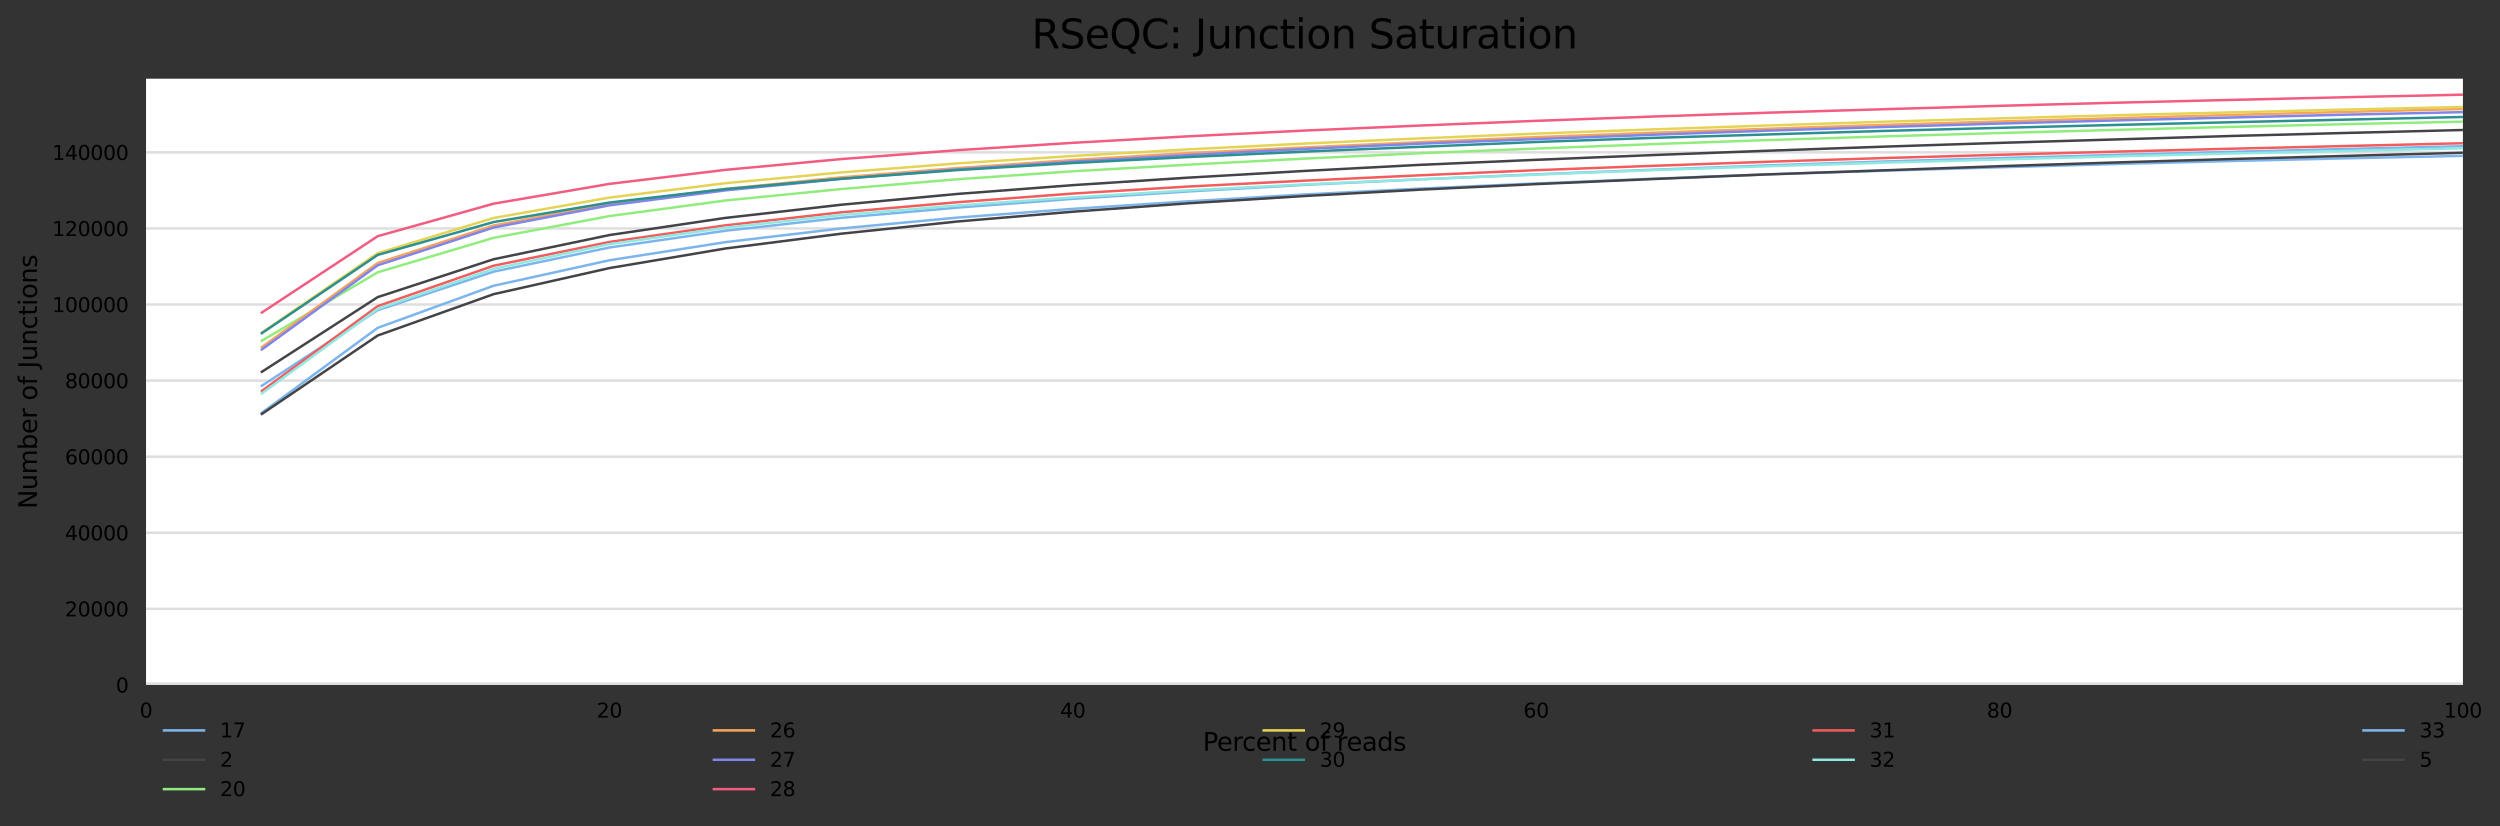 <?xml version="1.0" encoding="utf-8" standalone="no"?>
<!DOCTYPE svg PUBLIC "-//W3C//DTD SVG 1.1//EN"
  "http://www.w3.org/Graphics/SVG/1.1/DTD/svg11.dtd">
<svg xmlns:xlink="http://www.w3.org/1999/xlink" width="1000.098pt" height="330.542pt" viewBox="0 0 1000.098 330.542" xmlns="http://www.w3.org/2000/svg" version="1.1">
 <rect x="0" y="0" width="1000.098" height="330.542" fill="#333333" stroke="none"/>
 <defs>
  <style type="text/css">*{stroke-linejoin: round; stroke-linecap: butt}</style>
 </defs>
 <g id="figure_1">
  <g id="axes_1">
   <g id="patch_1">
    <path d="M 58.418 273.99 
L 985.263 273.99 
L 985.263 31.483 
L 58.418 31.483 
z
" style="fill: #ffffff"/>
   </g>
   <g id="matplotlib.axis_1">
    <g id="xtick_1">
     <g id="text_1">
      <!-- 0 -->
      <g transform="translate(55.873 287.069) scale(0.08 -0.08)">
       <defs>
        <path id="DejaVuSans-30" d="M 2034 4250 
Q 1547 4250 1301 3770 
Q 1056 3291 1056 2328 
Q 1056 1369 1301 889 
Q 1547 409 2034 409 
Q 2525 409 2770 889 
Q 3016 1369 3016 2328 
Q 3016 3291 2770 3770 
Q 2525 4250 2034 4250 
z
M 2034 4750 
Q 2819 4750 3233 4129 
Q 3647 3509 3647 2328 
Q 3647 1150 3233 529 
Q 2819 -91 2034 -91 
Q 1250 -91 836 529 
Q 422 1150 422 2328 
Q 422 3509 836 4129 
Q 1250 4750 2034 4750 
z
" transform="scale(0.016)"/>
       </defs>
       <use xlink:href="#DejaVuSans-30"/>
      </g>
     </g>
    </g>
    <g id="xtick_2">
     <g id="text_2">
      <!-- 20 -->
      <g transform="translate(238.697 287.069) scale(0.08 -0.08)">
       <defs>
        <path id="DejaVuSans-32" d="M 1228 531 
L 3431 531 
L 3431 0 
L 469 0 
L 469 531 
Q 828 903 1448 1529 
Q 2069 2156 2228 2338 
Q 2531 2678 2651 2914 
Q 2772 3150 2772 3378 
Q 2772 3750 2511 3984 
Q 2250 4219 1831 4219 
Q 1534 4219 1204 4116 
Q 875 4013 500 3803 
L 500 4441 
Q 881 4594 1212 4672 
Q 1544 4750 1819 4750 
Q 2544 4750 2975 4387 
Q 3406 4025 3406 3419 
Q 3406 3131 3298 2873 
Q 3191 2616 2906 2266 
Q 2828 2175 2409 1742 
Q 1991 1309 1228 531 
z
" transform="scale(0.016)"/>
       </defs>
       <use xlink:href="#DejaVuSans-32"/>
       <use xlink:href="#DejaVuSans-30" x="63.623"/>
      </g>
     </g>
    </g>
    <g id="xtick_3">
     <g id="text_3">
      <!-- 40 -->
      <g transform="translate(424.066 287.069) scale(0.08 -0.08)">
       <defs>
        <path id="DejaVuSans-34" d="M 2419 4116 
L 825 1625 
L 2419 1625 
L 2419 4116 
z
M 2253 4666 
L 3047 4666 
L 3047 1625 
L 3713 1625 
L 3713 1100 
L 3047 1100 
L 3047 0 
L 2419 0 
L 2419 1100 
L 313 1100 
L 313 1709 
L 2253 4666 
z
" transform="scale(0.016)"/>
       </defs>
       <use xlink:href="#DejaVuSans-34"/>
       <use xlink:href="#DejaVuSans-30" x="63.623"/>
      </g>
     </g>
    </g>
    <g id="xtick_4">
     <g id="text_4">
      <!-- 60 -->
      <g transform="translate(609.435 287.069) scale(0.08 -0.08)">
       <defs>
        <path id="DejaVuSans-36" d="M 2113 2584 
Q 1688 2584 1439 2293 
Q 1191 2003 1191 1497 
Q 1191 994 1439 701 
Q 1688 409 2113 409 
Q 2538 409 2786 701 
Q 3034 994 3034 1497 
Q 3034 2003 2786 2293 
Q 2538 2584 2113 2584 
z
M 3366 4563 
L 3366 3988 
Q 3128 4100 2886 4159 
Q 2644 4219 2406 4219 
Q 1781 4219 1451 3797 
Q 1122 3375 1075 2522 
Q 1259 2794 1537 2939 
Q 1816 3084 2150 3084 
Q 2853 3084 3261 2657 
Q 3669 2231 3669 1497 
Q 3669 778 3244 343 
Q 2819 -91 2113 -91 
Q 1303 -91 875 529 
Q 447 1150 447 2328 
Q 447 3434 972 4092 
Q 1497 4750 2381 4750 
Q 2619 4750 2861 4703 
Q 3103 4656 3366 4563 
z
" transform="scale(0.016)"/>
       </defs>
       <use xlink:href="#DejaVuSans-36"/>
       <use xlink:href="#DejaVuSans-30" x="63.623"/>
      </g>
     </g>
    </g>
    <g id="xtick_5">
     <g id="text_5">
      <!-- 80 -->
      <g transform="translate(794.804 287.069) scale(0.08 -0.08)">
       <defs>
        <path id="DejaVuSans-38" d="M 2034 2216 
Q 1584 2216 1326 1975 
Q 1069 1734 1069 1313 
Q 1069 891 1326 650 
Q 1584 409 2034 409 
Q 2484 409 2743 651 
Q 3003 894 3003 1313 
Q 3003 1734 2745 1975 
Q 2488 2216 2034 2216 
z
M 1403 2484 
Q 997 2584 770 2862 
Q 544 3141 544 3541 
Q 544 4100 942 4425 
Q 1341 4750 2034 4750 
Q 2731 4750 3128 4425 
Q 3525 4100 3525 3541 
Q 3525 3141 3298 2862 
Q 3072 2584 2669 2484 
Q 3125 2378 3379 2068 
Q 3634 1759 3634 1313 
Q 3634 634 3220 271 
Q 2806 -91 2034 -91 
Q 1263 -91 848 271 
Q 434 634 434 1313 
Q 434 1759 690 2068 
Q 947 2378 1403 2484 
z
M 1172 3481 
Q 1172 3119 1398 2916 
Q 1625 2713 2034 2713 
Q 2441 2713 2670 2916 
Q 2900 3119 2900 3481 
Q 2900 3844 2670 4047 
Q 2441 4250 2034 4250 
Q 1625 4250 1398 4047 
Q 1172 3844 1172 3481 
z
" transform="scale(0.016)"/>
       </defs>
       <use xlink:href="#DejaVuSans-38"/>
       <use xlink:href="#DejaVuSans-30" x="63.623"/>
      </g>
     </g>
    </g>
    <g id="xtick_6">
     <g id="text_6">
      <!-- 100 -->
      <g transform="translate(977.628 287.069) scale(0.08 -0.08)">
       <defs>
        <path id="DejaVuSans-31" d="M 794 531 
L 1825 531 
L 1825 4091 
L 703 3866 
L 703 4441 
L 1819 4666 
L 2450 4666 
L 2450 531 
L 3481 531 
L 3481 0 
L 794 0 
L 794 531 
z
" transform="scale(0.016)"/>
       </defs>
       <use xlink:href="#DejaVuSans-31"/>
       <use xlink:href="#DejaVuSans-30" x="63.623"/>
       <use xlink:href="#DejaVuSans-30" x="127.246"/>
      </g>
     </g>
    </g>
    <g id="text_7">
     <!-- Percent of reads -->
     <g transform="translate(481.173 300.331) scale(0.1 -0.1)">
      <defs>
       <path id="DejaVuSans-50" d="M 1259 4147 
L 1259 2394 
L 2053 2394 
Q 2494 2394 2734 2622 
Q 2975 2850 2975 3272 
Q 2975 3691 2734 3919 
Q 2494 4147 2053 4147 
L 1259 4147 
z
M 628 4666 
L 2053 4666 
Q 2838 4666 3239 4311 
Q 3641 3956 3641 3272 
Q 3641 2581 3239 2228 
Q 2838 1875 2053 1875 
L 1259 1875 
L 1259 0 
L 628 0 
L 628 4666 
z
" transform="scale(0.016)"/>
       <path id="DejaVuSans-65" d="M 3597 1894 
L 3597 1613 
L 953 1613 
Q 991 1019 1311 708 
Q 1631 397 2203 397 
Q 2534 397 2845 478 
Q 3156 559 3463 722 
L 3463 178 
Q 3153 47 2828 -22 
Q 2503 -91 2169 -91 
Q 1331 -91 842 396 
Q 353 884 353 1716 
Q 353 2575 817 3079 
Q 1281 3584 2069 3584 
Q 2775 3584 3186 3129 
Q 3597 2675 3597 1894 
z
M 3022 2063 
Q 3016 2534 2758 2815 
Q 2500 3097 2075 3097 
Q 1594 3097 1305 2825 
Q 1016 2553 972 2059 
L 3022 2063 
z
" transform="scale(0.016)"/>
       <path id="DejaVuSans-72" d="M 2631 2963 
Q 2534 3019 2420 3045 
Q 2306 3072 2169 3072 
Q 1681 3072 1420 2755 
Q 1159 2438 1159 1844 
L 1159 0 
L 581 0 
L 581 3500 
L 1159 3500 
L 1159 2956 
Q 1341 3275 1631 3429 
Q 1922 3584 2338 3584 
Q 2397 3584 2469 3576 
Q 2541 3569 2628 3553 
L 2631 2963 
z
" transform="scale(0.016)"/>
       <path id="DejaVuSans-63" d="M 3122 3366 
L 3122 2828 
Q 2878 2963 2633 3030 
Q 2388 3097 2138 3097 
Q 1578 3097 1268 2742 
Q 959 2388 959 1747 
Q 959 1106 1268 751 
Q 1578 397 2138 397 
Q 2388 397 2633 464 
Q 2878 531 3122 666 
L 3122 134 
Q 2881 22 2623 -34 
Q 2366 -91 2075 -91 
Q 1284 -91 818 406 
Q 353 903 353 1747 
Q 353 2603 823 3093 
Q 1294 3584 2113 3584 
Q 2378 3584 2631 3529 
Q 2884 3475 3122 3366 
z
" transform="scale(0.016)"/>
       <path id="DejaVuSans-6e" d="M 3513 2113 
L 3513 0 
L 2938 0 
L 2938 2094 
Q 2938 2591 2744 2837 
Q 2550 3084 2163 3084 
Q 1697 3084 1428 2787 
Q 1159 2491 1159 1978 
L 1159 0 
L 581 0 
L 581 3500 
L 1159 3500 
L 1159 2956 
Q 1366 3272 1645 3428 
Q 1925 3584 2291 3584 
Q 2894 3584 3203 3211 
Q 3513 2838 3513 2113 
z
" transform="scale(0.016)"/>
       <path id="DejaVuSans-74" d="M 1172 4494 
L 1172 3500 
L 2356 3500 
L 2356 3053 
L 1172 3053 
L 1172 1153 
Q 1172 725 1289 603 
Q 1406 481 1766 481 
L 2356 481 
L 2356 0 
L 1766 0 
Q 1100 0 847 248 
Q 594 497 594 1153 
L 594 3053 
L 172 3053 
L 172 3500 
L 594 3500 
L 594 4494 
L 1172 4494 
z
" transform="scale(0.016)"/>
       <path id="DejaVuSans-20" transform="scale(0.016)"/>
       <path id="DejaVuSans-6f" d="M 1959 3097 
Q 1497 3097 1228 2736 
Q 959 2375 959 1747 
Q 959 1119 1226 758 
Q 1494 397 1959 397 
Q 2419 397 2687 759 
Q 2956 1122 2956 1747 
Q 2956 2369 2687 2733 
Q 2419 3097 1959 3097 
z
M 1959 3584 
Q 2709 3584 3137 3096 
Q 3566 2609 3566 1747 
Q 3566 888 3137 398 
Q 2709 -91 1959 -91 
Q 1206 -91 779 398 
Q 353 888 353 1747 
Q 353 2609 779 3096 
Q 1206 3584 1959 3584 
z
" transform="scale(0.016)"/>
       <path id="DejaVuSans-66" d="M 2375 4863 
L 2375 4384 
L 1825 4384 
Q 1516 4384 1395 4259 
Q 1275 4134 1275 3809 
L 1275 3500 
L 2222 3500 
L 2222 3053 
L 1275 3053 
L 1275 0 
L 697 0 
L 697 3053 
L 147 3053 
L 147 3500 
L 697 3500 
L 697 3744 
Q 697 4328 969 4595 
Q 1241 4863 1831 4863 
L 2375 4863 
z
" transform="scale(0.016)"/>
       <path id="DejaVuSans-61" d="M 2194 1759 
Q 1497 1759 1228 1600 
Q 959 1441 959 1056 
Q 959 750 1161 570 
Q 1363 391 1709 391 
Q 2188 391 2477 730 
Q 2766 1069 2766 1631 
L 2766 1759 
L 2194 1759 
z
M 3341 1997 
L 3341 0 
L 2766 0 
L 2766 531 
Q 2569 213 2275 61 
Q 1981 -91 1556 -91 
Q 1019 -91 701 211 
Q 384 513 384 1019 
Q 384 1609 779 1909 
Q 1175 2209 1959 2209 
L 2766 2209 
L 2766 2266 
Q 2766 2663 2505 2880 
Q 2244 3097 1772 3097 
Q 1472 3097 1187 3025 
Q 903 2953 641 2809 
L 641 3341 
Q 956 3463 1253 3523 
Q 1550 3584 1831 3584 
Q 2591 3584 2966 3190 
Q 3341 2797 3341 1997 
z
" transform="scale(0.016)"/>
       <path id="DejaVuSans-64" d="M 2906 2969 
L 2906 4863 
L 3481 4863 
L 3481 0 
L 2906 0 
L 2906 525 
Q 2725 213 2448 61 
Q 2172 -91 1784 -91 
Q 1150 -91 751 415 
Q 353 922 353 1747 
Q 353 2572 751 3078 
Q 1150 3584 1784 3584 
Q 2172 3584 2448 3432 
Q 2725 3281 2906 2969 
z
M 947 1747 
Q 947 1113 1208 752 
Q 1469 391 1925 391 
Q 2381 391 2643 752 
Q 2906 1113 2906 1747 
Q 2906 2381 2643 2742 
Q 2381 3103 1925 3103 
Q 1469 3103 1208 2742 
Q 947 2381 947 1747 
z
" transform="scale(0.016)"/>
       <path id="DejaVuSans-73" d="M 2834 3397 
L 2834 2853 
Q 2591 2978 2328 3040 
Q 2066 3103 1784 3103 
Q 1356 3103 1142 2972 
Q 928 2841 928 2578 
Q 928 2378 1081 2264 
Q 1234 2150 1697 2047 
L 1894 2003 
Q 2506 1872 2764 1633 
Q 3022 1394 3022 966 
Q 3022 478 2636 193 
Q 2250 -91 1575 -91 
Q 1294 -91 989 -36 
Q 684 19 347 128 
L 347 722 
Q 666 556 975 473 
Q 1284 391 1588 391 
Q 1994 391 2212 530 
Q 2431 669 2431 922 
Q 2431 1156 2273 1281 
Q 2116 1406 1581 1522 
L 1381 1569 
Q 847 1681 609 1914 
Q 372 2147 372 2553 
Q 372 3047 722 3315 
Q 1072 3584 1716 3584 
Q 2034 3584 2315 3537 
Q 2597 3491 2834 3397 
z
" transform="scale(0.016)"/>
      </defs>
      <use xlink:href="#DejaVuSans-50"/>
      <use xlink:href="#DejaVuSans-65" x="56.678"/>
      <use xlink:href="#DejaVuSans-72" x="118.201"/>
      <use xlink:href="#DejaVuSans-63" x="157.064"/>
      <use xlink:href="#DejaVuSans-65" x="212.045"/>
      <use xlink:href="#DejaVuSans-6e" x="273.568"/>
      <use xlink:href="#DejaVuSans-74" x="336.947"/>
      <use xlink:href="#DejaVuSans-20" x="376.156"/>
      <use xlink:href="#DejaVuSans-6f" x="407.943"/>
      <use xlink:href="#DejaVuSans-66" x="469.125"/>
      <use xlink:href="#DejaVuSans-20" x="504.33"/>
      <use xlink:href="#DejaVuSans-72" x="536.117"/>
      <use xlink:href="#DejaVuSans-65" x="574.98"/>
      <use xlink:href="#DejaVuSans-61" x="636.504"/>
      <use xlink:href="#DejaVuSans-64" x="697.783"/>
      <use xlink:href="#DejaVuSans-73" x="761.26"/>
     </g>
    </g>
   </g>
   <g id="matplotlib.axis_2">
    <g id="ytick_1">
     <g id="line2d_1">
      <path d="M 58.418 273.99 
L 985.263 273.99 
" clip-path="url(#p6a2763b765)" style="fill: none; stroke: #dedede; stroke-linecap: square"/>
     </g>
     <g id="text_8">
      <!-- 0 -->
      <g transform="translate(46.328 277.029) scale(0.08 -0.08)">
       <use xlink:href="#DejaVuSans-30"/>
      </g>
     </g>
    </g>
    <g id="ytick_2">
     <g id="line2d_2">
      <path d="M 58.418 243.555 
L 985.263 243.555 
" clip-path="url(#p6a2763b765)" style="fill: none; stroke: #dedede; stroke-linecap: square"/>
     </g>
     <g id="text_9">
      <!-- 20000 -->
      <g transform="translate(25.968 246.594) scale(0.08 -0.08)">
       <use xlink:href="#DejaVuSans-32"/>
       <use xlink:href="#DejaVuSans-30" x="63.623"/>
       <use xlink:href="#DejaVuSans-30" x="127.246"/>
       <use xlink:href="#DejaVuSans-30" x="190.869"/>
       <use xlink:href="#DejaVuSans-30" x="254.492"/>
      </g>
     </g>
    </g>
    <g id="ytick_3">
     <g id="line2d_3">
      <path d="M 58.418 213.12 
L 985.263 213.12 
" clip-path="url(#p6a2763b765)" style="fill: none; stroke: #dedede; stroke-linecap: square"/>
     </g>
     <g id="text_10">
      <!-- 40000 -->
      <g transform="translate(25.968 216.159) scale(0.08 -0.08)">
       <use xlink:href="#DejaVuSans-34"/>
       <use xlink:href="#DejaVuSans-30" x="63.623"/>
       <use xlink:href="#DejaVuSans-30" x="127.246"/>
       <use xlink:href="#DejaVuSans-30" x="190.869"/>
       <use xlink:href="#DejaVuSans-30" x="254.492"/>
      </g>
     </g>
    </g>
    <g id="ytick_4">
     <g id="line2d_4">
      <path d="M 58.418 182.684 
L 985.263 182.684 
" clip-path="url(#p6a2763b765)" style="fill: none; stroke: #dedede; stroke-linecap: square"/>
     </g>
     <g id="text_11">
      <!-- 60000 -->
      <g transform="translate(25.968 185.724) scale(0.08 -0.08)">
       <use xlink:href="#DejaVuSans-36"/>
       <use xlink:href="#DejaVuSans-30" x="63.623"/>
       <use xlink:href="#DejaVuSans-30" x="127.246"/>
       <use xlink:href="#DejaVuSans-30" x="190.869"/>
       <use xlink:href="#DejaVuSans-30" x="254.492"/>
      </g>
     </g>
    </g>
    <g id="ytick_5">
     <g id="line2d_5">
      <path d="M 58.418 152.249 
L 985.263 152.249 
" clip-path="url(#p6a2763b765)" style="fill: none; stroke: #dedede; stroke-linecap: square"/>
     </g>
     <g id="text_12">
      <!-- 80000 -->
      <g transform="translate(25.968 155.289) scale(0.08 -0.08)">
       <use xlink:href="#DejaVuSans-38"/>
       <use xlink:href="#DejaVuSans-30" x="63.623"/>
       <use xlink:href="#DejaVuSans-30" x="127.246"/>
       <use xlink:href="#DejaVuSans-30" x="190.869"/>
       <use xlink:href="#DejaVuSans-30" x="254.492"/>
      </g>
     </g>
    </g>
    <g id="ytick_6">
     <g id="line2d_6">
      <path d="M 58.418 121.814 
L 985.263 121.814 
" clip-path="url(#p6a2763b765)" style="fill: none; stroke: #dedede; stroke-linecap: square"/>
     </g>
     <g id="text_13">
      <!-- 100000 -->
      <g transform="translate(20.878 124.853) scale(0.08 -0.08)">
       <use xlink:href="#DejaVuSans-31"/>
       <use xlink:href="#DejaVuSans-30" x="63.623"/>
       <use xlink:href="#DejaVuSans-30" x="127.246"/>
       <use xlink:href="#DejaVuSans-30" x="190.869"/>
       <use xlink:href="#DejaVuSans-30" x="254.492"/>
       <use xlink:href="#DejaVuSans-30" x="318.115"/>
      </g>
     </g>
    </g>
    <g id="ytick_7">
     <g id="line2d_7">
      <path d="M 58.418 91.379 
L 985.263 91.379 
" clip-path="url(#p6a2763b765)" style="fill: none; stroke: #dedede; stroke-linecap: square"/>
     </g>
     <g id="text_14">
      <!-- 120000 -->
      <g transform="translate(20.878 94.418) scale(0.08 -0.08)">
       <use xlink:href="#DejaVuSans-31"/>
       <use xlink:href="#DejaVuSans-32" x="63.623"/>
       <use xlink:href="#DejaVuSans-30" x="127.246"/>
       <use xlink:href="#DejaVuSans-30" x="190.869"/>
       <use xlink:href="#DejaVuSans-30" x="254.492"/>
       <use xlink:href="#DejaVuSans-30" x="318.115"/>
      </g>
     </g>
    </g>
    <g id="ytick_8">
     <g id="line2d_8">
      <path d="M 58.418 60.944 
L 985.263 60.944 
" clip-path="url(#p6a2763b765)" style="fill: none; stroke: #dedede; stroke-linecap: square"/>
     </g>
     <g id="text_15">
      <!-- 140000 -->
      <g transform="translate(20.878 63.983) scale(0.08 -0.08)">
       <use xlink:href="#DejaVuSans-31"/>
       <use xlink:href="#DejaVuSans-34" x="63.623"/>
       <use xlink:href="#DejaVuSans-30" x="127.246"/>
       <use xlink:href="#DejaVuSans-30" x="190.869"/>
       <use xlink:href="#DejaVuSans-30" x="254.492"/>
       <use xlink:href="#DejaVuSans-30" x="318.115"/>
      </g>
     </g>
    </g>
    <g id="text_16">
     <!-- Number of Junctions -->
     <g transform="translate(14.798 203.564) rotate(-90) scale(0.1 -0.1)">
      <defs>
       <path id="DejaVuSans-4e" d="M 628 4666 
L 1478 4666 
L 3547 763 
L 3547 4666 
L 4159 4666 
L 4159 0 
L 3309 0 
L 1241 3903 
L 1241 0 
L 628 0 
L 628 4666 
z
" transform="scale(0.016)"/>
       <path id="DejaVuSans-75" d="M 544 1381 
L 544 3500 
L 1119 3500 
L 1119 1403 
Q 1119 906 1312 657 
Q 1506 409 1894 409 
Q 2359 409 2629 706 
Q 2900 1003 2900 1516 
L 2900 3500 
L 3475 3500 
L 3475 0 
L 2900 0 
L 2900 538 
Q 2691 219 2414 64 
Q 2138 -91 1772 -91 
Q 1169 -91 856 284 
Q 544 659 544 1381 
z
M 1991 3584 
L 1991 3584 
z
" transform="scale(0.016)"/>
       <path id="DejaVuSans-6d" d="M 3328 2828 
Q 3544 3216 3844 3400 
Q 4144 3584 4550 3584 
Q 5097 3584 5394 3201 
Q 5691 2819 5691 2113 
L 5691 0 
L 5113 0 
L 5113 2094 
Q 5113 2597 4934 2840 
Q 4756 3084 4391 3084 
Q 3944 3084 3684 2787 
Q 3425 2491 3425 1978 
L 3425 0 
L 2847 0 
L 2847 2094 
Q 2847 2600 2669 2842 
Q 2491 3084 2119 3084 
Q 1678 3084 1418 2786 
Q 1159 2488 1159 1978 
L 1159 0 
L 581 0 
L 581 3500 
L 1159 3500 
L 1159 2956 
Q 1356 3278 1631 3431 
Q 1906 3584 2284 3584 
Q 2666 3584 2933 3390 
Q 3200 3197 3328 2828 
z
" transform="scale(0.016)"/>
       <path id="DejaVuSans-62" d="M 3116 1747 
Q 3116 2381 2855 2742 
Q 2594 3103 2138 3103 
Q 1681 3103 1420 2742 
Q 1159 2381 1159 1747 
Q 1159 1113 1420 752 
Q 1681 391 2138 391 
Q 2594 391 2855 752 
Q 3116 1113 3116 1747 
z
M 1159 2969 
Q 1341 3281 1617 3432 
Q 1894 3584 2278 3584 
Q 2916 3584 3314 3078 
Q 3713 2572 3713 1747 
Q 3713 922 3314 415 
Q 2916 -91 2278 -91 
Q 1894 -91 1617 61 
Q 1341 213 1159 525 
L 1159 0 
L 581 0 
L 581 4863 
L 1159 4863 
L 1159 2969 
z
" transform="scale(0.016)"/>
       <path id="DejaVuSans-4a" d="M 628 4666 
L 1259 4666 
L 1259 325 
Q 1259 -519 939 -900 
Q 619 -1281 -91 -1281 
L -331 -1281 
L -331 -750 
L -134 -750 
Q 284 -750 456 -515 
Q 628 -281 628 325 
L 628 4666 
z
" transform="scale(0.016)"/>
       <path id="DejaVuSans-69" d="M 603 3500 
L 1178 3500 
L 1178 0 
L 603 0 
L 603 3500 
z
M 603 4863 
L 1178 4863 
L 1178 4134 
L 603 4134 
L 603 4863 
z
" transform="scale(0.016)"/>
      </defs>
      <use xlink:href="#DejaVuSans-4e"/>
      <use xlink:href="#DejaVuSans-75" x="74.805"/>
      <use xlink:href="#DejaVuSans-6d" x="138.184"/>
      <use xlink:href="#DejaVuSans-62" x="235.596"/>
      <use xlink:href="#DejaVuSans-65" x="299.072"/>
      <use xlink:href="#DejaVuSans-72" x="360.596"/>
      <use xlink:href="#DejaVuSans-20" x="401.709"/>
      <use xlink:href="#DejaVuSans-6f" x="433.496"/>
      <use xlink:href="#DejaVuSans-66" x="494.678"/>
      <use xlink:href="#DejaVuSans-20" x="529.883"/>
      <use xlink:href="#DejaVuSans-4a" x="561.67"/>
      <use xlink:href="#DejaVuSans-75" x="591.162"/>
      <use xlink:href="#DejaVuSans-6e" x="654.541"/>
      <use xlink:href="#DejaVuSans-63" x="717.92"/>
      <use xlink:href="#DejaVuSans-74" x="772.9"/>
      <use xlink:href="#DejaVuSans-69" x="812.109"/>
      <use xlink:href="#DejaVuSans-6f" x="839.893"/>
      <use xlink:href="#DejaVuSans-6e" x="901.074"/>
      <use xlink:href="#DejaVuSans-73" x="964.453"/>
     </g>
    </g>
   </g>
   <g id="line2d_9">
    <path d="M 104.76 154.314 
L 151.103 124.086 
L 197.445 108.672 
L 243.787 99.012 
L 290.129 92.312 
L 336.472 87.132 
L 382.814 83.064 
L 429.156 79.553 
L 475.498 76.581 
L 521.841 73.965 
L 568.183 71.742 
L 614.525 69.72 
L 660.867 67.915 
L 707.21 66.154 
L 753.552 64.605 
L 799.894 63.249 
L 846.236 61.981 
L 892.579 60.744 
L 938.921 59.583 
L 985.263 58.475 
" clip-path="url(#p6a2763b765)" style="fill: none; stroke: #7cb5ec; stroke-linecap: square"/>
   </g>
   <g id="line2d_10">
    <path d="M 104.76 148.732 
L 151.103 118.856 
L 197.445 103.707 
L 243.787 94.027 
L 290.129 87.177 
L 336.472 81.903 
L 382.814 77.598 
L 429.156 74.064 
L 475.498 71.051 
L 521.841 68.382 
L 568.183 65.936 
L 614.525 63.928 
L 660.867 62.042 
L 707.21 60.297 
L 753.552 58.669 
L 799.894 57.159 
L 846.236 55.788 
L 892.579 54.398 
L 938.921 53.173 
L 985.263 52.002 
" clip-path="url(#p6a2763b765)" style="fill: none; stroke: #434348; stroke-linecap: square"/>
   </g>
   <g id="line2d_11">
    <path d="M 104.76 136.289 
L 151.103 108.928 
L 197.445 95.141 
L 243.787 86.436 
L 290.129 80.211 
L 336.472 75.618 
L 382.814 71.716 
L 429.156 68.513 
L 475.498 65.868 
L 521.841 63.45 
L 568.183 61.289 
L 614.525 59.429 
L 660.867 57.669 
L 707.21 56.028 
L 753.552 54.569 
L 799.894 53.213 
L 846.236 51.956 
L 892.579 50.76 
L 938.921 49.654 
L 985.263 48.658 
" clip-path="url(#p6a2763b765)" style="fill: none; stroke: #90ed7d; stroke-linecap: square"/>
   </g>
   <g id="line2d_12">
    <path d="M 104.76 138.862 
L 151.103 105.198 
L 197.445 90.218 
L 243.787 81.498 
L 290.129 75.598 
L 336.472 70.938 
L 382.814 67.236 
L 429.156 63.996 
L 475.498 61.228 
L 521.841 58.965 
L 568.183 56.855 
L 614.525 54.852 
L 660.867 53.119 
L 707.21 51.516 
L 753.552 49.959 
L 799.894 48.593 
L 846.236 47.275 
L 892.579 45.994 
L 938.921 44.746 
L 985.263 43.608 
" clip-path="url(#p6a2763b765)" style="fill: none; stroke: #f7a35c; stroke-linecap: square"/>
   </g>
   <g id="line2d_13">
    <path d="M 104.76 139.803 
L 151.103 106.129 
L 197.445 91.012 
L 243.787 82.139 
L 290.129 76.166 
L 336.472 71.556 
L 382.814 67.784 
L 429.156 64.666 
L 475.498 62.021 
L 521.841 59.598 
L 568.183 57.472 
L 614.525 55.649 
L 660.867 53.915 
L 707.21 52.27 
L 753.552 50.799 
L 799.894 49.434 
L 846.236 48.185 
L 892.579 47.013 
L 938.921 45.857 
L 985.263 44.851 
" clip-path="url(#p6a2763b765)" style="fill: none; stroke: #8085e9; stroke-linecap: square"/>
   </g>
   <g id="line2d_14">
    <path d="M 104.76 125.023 
L 151.103 94.477 
L 197.445 81.478 
L 243.787 73.559 
L 290.129 67.954 
L 336.472 63.637 
L 382.814 60.088 
L 429.156 57.136 
L 475.498 54.519 
L 521.841 52.227 
L 568.183 50.215 
L 614.525 48.337 
L 660.867 46.633 
L 707.21 45.085 
L 753.552 43.687 
L 799.894 42.335 
L 846.236 41.095 
L 892.579 39.966 
L 938.921 38.878 
L 985.263 37.869 
" clip-path="url(#p6a2763b765)" style="fill: none; stroke: #f15c80; stroke-linecap: square"/>
   </g>
   <g id="line2d_15">
    <path d="M 104.76 133.048 
L 151.103 101.278 
L 197.445 87.192 
L 243.787 79.048 
L 290.129 73.287 
L 336.472 68.98 
L 382.814 65.373 
L 429.156 62.404 
L 475.498 59.741 
L 521.841 57.433 
L 568.183 55.359 
L 614.525 53.453 
L 660.867 51.776 
L 707.21 50.194 
L 753.552 48.704 
L 799.894 47.362 
L 846.236 46.097 
L 892.579 44.96 
L 938.921 43.812 
L 985.263 42.781 
" clip-path="url(#p6a2763b765)" style="fill: none; stroke: #e4d354; stroke-linecap: square"/>
   </g>
   <g id="line2d_16">
    <path d="M 104.76 133.276 
L 151.103 101.97 
L 197.445 88.83 
L 243.787 81.025 
L 290.129 75.638 
L 336.472 71.514 
L 382.814 68.052 
L 429.156 65.206 
L 475.498 62.817 
L 521.841 60.65 
L 568.183 58.734 
L 614.525 56.803 
L 660.867 55.17 
L 707.21 53.784 
L 753.552 52.378 
L 799.894 51.145 
L 846.236 49.984 
L 892.579 48.891 
L 938.921 47.843 
L 985.263 46.793 
" clip-path="url(#p6a2763b765)" style="fill: none; stroke: #2b908f; stroke-linecap: square"/>
   </g>
   <g id="line2d_17">
    <path d="M 104.76 156.385 
L 151.103 122.473 
L 197.445 106.304 
L 243.787 96.789 
L 290.129 90.151 
L 336.472 84.934 
L 382.814 80.906 
L 429.156 77.427 
L 475.498 74.609 
L 521.841 72.275 
L 568.183 70.117 
L 614.525 68.079 
L 660.867 66.346 
L 707.21 64.705 
L 753.552 63.225 
L 799.894 61.924 
L 846.236 60.667 
L 892.579 59.49 
L 938.921 58.399 
L 985.263 57.291 
" clip-path="url(#p6a2763b765)" style="fill: none; stroke: #f45b5b; stroke-linecap: square"/>
   </g>
   <g id="line2d_18">
    <path d="M 104.76 157.371 
L 151.103 123.599 
L 197.445 107.541 
L 243.787 97.671 
L 290.129 91.094 
L 336.472 86.016 
L 382.814 82.193 
L 429.156 78.969 
L 475.498 76.128 
L 521.841 73.77 
L 568.183 71.708 
L 614.525 69.872 
L 660.867 68.079 
L 707.21 66.51 
L 753.552 65.087 
L 799.894 63.82 
L 846.236 62.56 
L 892.579 61.411 
L 938.921 60.39 
L 985.263 59.312 
" clip-path="url(#p6a2763b765)" style="fill: none; stroke: #91e8e1; stroke-linecap: square"/>
   </g>
   <g id="line2d_19">
    <path d="M 104.76 165.114 
L 151.103 131.144 
L 197.445 114.312 
L 243.787 104.11 
L 290.129 96.878 
L 336.472 91.379 
L 382.814 87.062 
L 429.156 83.548 
L 475.498 80.527 
L 521.841 77.785 
L 568.183 75.434 
L 614.525 73.379 
L 660.867 71.497 
L 707.21 69.758 
L 753.552 68.298 
L 799.894 66.935 
L 846.236 65.611 
L 892.579 64.412 
L 938.921 63.319 
L 985.263 62.345 
" clip-path="url(#p6a2763b765)" style="fill: none; stroke: #7cb5ec; stroke-linecap: square"/>
   </g>
   <g id="line2d_20">
    <path d="M 104.76 165.594 
L 151.103 134.212 
L 197.445 117.679 
L 243.787 107.242 
L 290.129 99.418 
L 336.472 93.492 
L 382.814 88.624 
L 429.156 84.691 
L 475.498 81.312 
L 521.841 78.419 
L 568.183 75.86 
L 614.525 73.644 
L 660.867 71.638 
L 707.21 69.751 
L 753.552 68.137 
L 799.894 66.474 
L 846.236 64.994 
L 892.579 63.616 
L 938.921 62.354 
L 985.263 61.105 
" clip-path="url(#p6a2763b765)" style="fill: none; stroke: #434348; stroke-linecap: square"/>
   </g>
   <g id="line2d_21">
    <path d="M 58.418 273.99 
L 985.263 273.99 
" clip-path="url(#p6a2763b765)" style="fill: none; stroke: #dedede; stroke-width: 2; stroke-linecap: square"/>
   </g>
   <g id="text_17">
    <!-- RSeQC: Junction Saturation -->
    <g transform="translate(412.692 19.358) scale(0.16 -0.16)">
     <defs>
      <path id="DejaVuSans-52" d="M 2841 2188 
Q 3044 2119 3236 1894 
Q 3428 1669 3622 1275 
L 4263 0 
L 3584 0 
L 2988 1197 
Q 2756 1666 2539 1819 
Q 2322 1972 1947 1972 
L 1259 1972 
L 1259 0 
L 628 0 
L 628 4666 
L 2053 4666 
Q 2853 4666 3247 4331 
Q 3641 3997 3641 3322 
Q 3641 2881 3436 2590 
Q 3231 2300 2841 2188 
z
M 1259 4147 
L 1259 2491 
L 2053 2491 
Q 2509 2491 2742 2702 
Q 2975 2913 2975 3322 
Q 2975 3731 2742 3939 
Q 2509 4147 2053 4147 
L 1259 4147 
z
" transform="scale(0.016)"/>
      <path id="DejaVuSans-53" d="M 3425 4513 
L 3425 3897 
Q 3066 4069 2747 4153 
Q 2428 4238 2131 4238 
Q 1616 4238 1336 4038 
Q 1056 3838 1056 3469 
Q 1056 3159 1242 3001 
Q 1428 2844 1947 2747 
L 2328 2669 
Q 3034 2534 3370 2195 
Q 3706 1856 3706 1288 
Q 3706 609 3251 259 
Q 2797 -91 1919 -91 
Q 1588 -91 1214 -16 
Q 841 59 441 206 
L 441 856 
Q 825 641 1194 531 
Q 1563 422 1919 422 
Q 2459 422 2753 634 
Q 3047 847 3047 1241 
Q 3047 1584 2836 1778 
Q 2625 1972 2144 2069 
L 1759 2144 
Q 1053 2284 737 2584 
Q 422 2884 422 3419 
Q 422 4038 858 4394 
Q 1294 4750 2059 4750 
Q 2388 4750 2728 4690 
Q 3069 4631 3425 4513 
z
" transform="scale(0.016)"/>
      <path id="DejaVuSans-51" d="M 2522 4238 
Q 1834 4238 1429 3725 
Q 1025 3213 1025 2328 
Q 1025 1447 1429 934 
Q 1834 422 2522 422 
Q 3209 422 3611 934 
Q 4013 1447 4013 2328 
Q 4013 3213 3611 3725 
Q 3209 4238 2522 4238 
z
M 3406 84 
L 4238 -825 
L 3475 -825 
L 2784 -78 
Q 2681 -84 2626 -87 
Q 2572 -91 2522 -91 
Q 1538 -91 948 567 
Q 359 1225 359 2328 
Q 359 3434 948 4092 
Q 1538 4750 2522 4750 
Q 3503 4750 4090 4092 
Q 4678 3434 4678 2328 
Q 4678 1516 4351 937 
Q 4025 359 3406 84 
z
" transform="scale(0.016)"/>
      <path id="DejaVuSans-43" d="M 4122 4306 
L 4122 3641 
Q 3803 3938 3442 4084 
Q 3081 4231 2675 4231 
Q 1875 4231 1450 3742 
Q 1025 3253 1025 2328 
Q 1025 1406 1450 917 
Q 1875 428 2675 428 
Q 3081 428 3442 575 
Q 3803 722 4122 1019 
L 4122 359 
Q 3791 134 3420 21 
Q 3050 -91 2638 -91 
Q 1578 -91 968 557 
Q 359 1206 359 2328 
Q 359 3453 968 4101 
Q 1578 4750 2638 4750 
Q 3056 4750 3426 4639 
Q 3797 4528 4122 4306 
z
" transform="scale(0.016)"/>
      <path id="DejaVuSans-3a" d="M 750 794 
L 1409 794 
L 1409 0 
L 750 0 
L 750 794 
z
M 750 3309 
L 1409 3309 
L 1409 2516 
L 750 2516 
L 750 3309 
z
" transform="scale(0.016)"/>
     </defs>
     <use xlink:href="#DejaVuSans-52"/>
     <use xlink:href="#DejaVuSans-53" x="69.482"/>
     <use xlink:href="#DejaVuSans-65" x="132.959"/>
     <use xlink:href="#DejaVuSans-51" x="194.482"/>
     <use xlink:href="#DejaVuSans-43" x="273.193"/>
     <use xlink:href="#DejaVuSans-3a" x="343.018"/>
     <use xlink:href="#DejaVuSans-20" x="376.709"/>
     <use xlink:href="#DejaVuSans-4a" x="408.496"/>
     <use xlink:href="#DejaVuSans-75" x="437.988"/>
     <use xlink:href="#DejaVuSans-6e" x="501.367"/>
     <use xlink:href="#DejaVuSans-63" x="564.746"/>
     <use xlink:href="#DejaVuSans-74" x="619.727"/>
     <use xlink:href="#DejaVuSans-69" x="658.936"/>
     <use xlink:href="#DejaVuSans-6f" x="686.719"/>
     <use xlink:href="#DejaVuSans-6e" x="747.9"/>
     <use xlink:href="#DejaVuSans-20" x="811.279"/>
     <use xlink:href="#DejaVuSans-53" x="843.066"/>
     <use xlink:href="#DejaVuSans-61" x="906.543"/>
     <use xlink:href="#DejaVuSans-74" x="967.822"/>
     <use xlink:href="#DejaVuSans-75" x="1007.031"/>
     <use xlink:href="#DejaVuSans-72" x="1070.41"/>
     <use xlink:href="#DejaVuSans-61" x="1111.523"/>
     <use xlink:href="#DejaVuSans-74" x="1172.803"/>
     <use xlink:href="#DejaVuSans-69" x="1212.012"/>
     <use xlink:href="#DejaVuSans-6f" x="1239.795"/>
     <use xlink:href="#DejaVuSans-6e" x="1300.977"/>
    </g>
   </g>
   <g id="legend_1">
    <g id="line2d_22">
     <path d="M 65.618 292.193 
L 73.618 292.193 
L 81.618 292.193 
" style="fill: none; stroke: #7cb5ec; stroke-linecap: square"/>
    </g>
    <g id="text_18">
     <!-- 17 -->
     <g transform="translate(88.018 294.993) scale(0.08 -0.08)">
      <defs>
       <path id="DejaVuSans-37" d="M 525 4666 
L 3525 4666 
L 3525 4397 
L 1831 0 
L 1172 0 
L 2766 4134 
L 525 4134 
L 525 4666 
z
" transform="scale(0.016)"/>
      </defs>
      <use xlink:href="#DejaVuSans-31"/>
      <use xlink:href="#DejaVuSans-37" x="63.623"/>
     </g>
    </g>
    <g id="line2d_23">
     <path d="M 65.618 303.935 
L 73.618 303.935 
L 81.618 303.935 
" style="fill: none; stroke: #434348; stroke-linecap: square"/>
    </g>
    <g id="text_19">
     <!-- 2 -->
     <g transform="translate(88.018 306.735) scale(0.08 -0.08)">
      <use xlink:href="#DejaVuSans-32"/>
     </g>
    </g>
    <g id="line2d_24">
     <path d="M 65.618 315.678 
L 73.618 315.678 
L 81.618 315.678 
" style="fill: none; stroke: #90ed7d; stroke-linecap: square"/>
    </g>
    <g id="text_20">
     <!-- 20 -->
     <g transform="translate(88.018 318.478) scale(0.08 -0.08)">
      <use xlink:href="#DejaVuSans-32"/>
      <use xlink:href="#DejaVuSans-30" x="63.623"/>
     </g>
    </g>
    <g id="line2d_25">
     <path d="M 285.584 292.193 
L 293.584 292.193 
L 301.584 292.193 
" style="fill: none; stroke: #f7a35c; stroke-linecap: square"/>
    </g>
    <g id="text_21">
     <!-- 26 -->
     <g transform="translate(307.984 294.993) scale(0.08 -0.08)">
      <use xlink:href="#DejaVuSans-32"/>
      <use xlink:href="#DejaVuSans-36" x="63.623"/>
     </g>
    </g>
    <g id="line2d_26">
     <path d="M 285.584 303.935 
L 293.584 303.935 
L 301.584 303.935 
" style="fill: none; stroke: #8085e9; stroke-linecap: square"/>
    </g>
    <g id="text_22">
     <!-- 27 -->
     <g transform="translate(307.984 306.735) scale(0.08 -0.08)">
      <use xlink:href="#DejaVuSans-32"/>
      <use xlink:href="#DejaVuSans-37" x="63.623"/>
     </g>
    </g>
    <g id="line2d_27">
     <path d="M 285.584 315.678 
L 293.584 315.678 
L 301.584 315.678 
" style="fill: none; stroke: #f15c80; stroke-linecap: square"/>
    </g>
    <g id="text_23">
     <!-- 28 -->
     <g transform="translate(307.984 318.478) scale(0.08 -0.08)">
      <use xlink:href="#DejaVuSans-32"/>
      <use xlink:href="#DejaVuSans-38" x="63.623"/>
     </g>
    </g>
    <g id="line2d_28">
     <path d="M 505.551 292.193 
L 513.551 292.193 
L 521.551 292.193 
" style="fill: none; stroke: #e4d354; stroke-linecap: square"/>
    </g>
    <g id="text_24">
     <!-- 29 -->
     <g transform="translate(527.951 294.993) scale(0.08 -0.08)">
      <defs>
       <path id="DejaVuSans-39" d="M 703 97 
L 703 672 
Q 941 559 1184 500 
Q 1428 441 1663 441 
Q 2288 441 2617 861 
Q 2947 1281 2994 2138 
Q 2813 1869 2534 1725 
Q 2256 1581 1919 1581 
Q 1219 1581 811 2004 
Q 403 2428 403 3163 
Q 403 3881 828 4315 
Q 1253 4750 1959 4750 
Q 2769 4750 3195 4129 
Q 3622 3509 3622 2328 
Q 3622 1225 3098 567 
Q 2575 -91 1691 -91 
Q 1453 -91 1209 -44 
Q 966 3 703 97 
z
M 1959 2075 
Q 2384 2075 2632 2365 
Q 2881 2656 2881 3163 
Q 2881 3666 2632 3958 
Q 2384 4250 1959 4250 
Q 1534 4250 1286 3958 
Q 1038 3666 1038 3163 
Q 1038 2656 1286 2365 
Q 1534 2075 1959 2075 
z
" transform="scale(0.016)"/>
      </defs>
      <use xlink:href="#DejaVuSans-32"/>
      <use xlink:href="#DejaVuSans-39" x="63.623"/>
     </g>
    </g>
    <g id="line2d_29">
     <path d="M 505.551 303.935 
L 513.551 303.935 
L 521.551 303.935 
" style="fill: none; stroke: #2b908f; stroke-linecap: square"/>
    </g>
    <g id="text_25">
     <!-- 30 -->
     <g transform="translate(527.951 306.735) scale(0.08 -0.08)">
      <defs>
       <path id="DejaVuSans-33" d="M 2597 2516 
Q 3050 2419 3304 2112 
Q 3559 1806 3559 1356 
Q 3559 666 3084 287 
Q 2609 -91 1734 -91 
Q 1441 -91 1130 -33 
Q 819 25 488 141 
L 488 750 
Q 750 597 1062 519 
Q 1375 441 1716 441 
Q 2309 441 2620 675 
Q 2931 909 2931 1356 
Q 2931 1769 2642 2001 
Q 2353 2234 1838 2234 
L 1294 2234 
L 1294 2753 
L 1863 2753 
Q 2328 2753 2575 2939 
Q 2822 3125 2822 3475 
Q 2822 3834 2567 4026 
Q 2313 4219 1838 4219 
Q 1578 4219 1281 4162 
Q 984 4106 628 3988 
L 628 4550 
Q 988 4650 1302 4700 
Q 1616 4750 1894 4750 
Q 2613 4750 3031 4423 
Q 3450 4097 3450 3541 
Q 3450 3153 3228 2886 
Q 3006 2619 2597 2516 
z
" transform="scale(0.016)"/>
      </defs>
      <use xlink:href="#DejaVuSans-33"/>
      <use xlink:href="#DejaVuSans-30" x="63.623"/>
     </g>
    </g>
    <g id="line2d_30">
     <path d="M 725.517 292.193 
L 733.517 292.193 
L 741.517 292.193 
" style="fill: none; stroke: #f45b5b; stroke-linecap: square"/>
    </g>
    <g id="text_26">
     <!-- 31 -->
     <g transform="translate(747.917 294.993) scale(0.08 -0.08)">
      <use xlink:href="#DejaVuSans-33"/>
      <use xlink:href="#DejaVuSans-31" x="63.623"/>
     </g>
    </g>
    <g id="line2d_31">
     <path d="M 725.517 303.935 
L 733.517 303.935 
L 741.517 303.935 
" style="fill: none; stroke: #91e8e1; stroke-linecap: square"/>
    </g>
    <g id="text_27">
     <!-- 32 -->
     <g transform="translate(747.917 306.735) scale(0.08 -0.08)">
      <use xlink:href="#DejaVuSans-33"/>
      <use xlink:href="#DejaVuSans-32" x="63.623"/>
     </g>
    </g>
    <g id="line2d_32">
     <path d="M 945.483 292.193 
L 953.483 292.193 
L 961.483 292.193 
" style="fill: none; stroke: #7cb5ec; stroke-linecap: square"/>
    </g>
    <g id="text_28">
     <!-- 33 -->
     <g transform="translate(967.883 294.993) scale(0.08 -0.08)">
      <use xlink:href="#DejaVuSans-33"/>
      <use xlink:href="#DejaVuSans-33" x="63.623"/>
     </g>
    </g>
    <g id="line2d_33">
     <path d="M 945.483 303.935 
L 953.483 303.935 
L 961.483 303.935 
" style="fill: none; stroke: #434348; stroke-linecap: square"/>
    </g>
    <g id="text_29">
     <!-- 5 -->
     <g transform="translate(967.883 306.735) scale(0.08 -0.08)">
      <defs>
       <path id="DejaVuSans-35" d="M 691 4666 
L 3169 4666 
L 3169 4134 
L 1269 4134 
L 1269 2991 
Q 1406 3038 1543 3061 
Q 1681 3084 1819 3084 
Q 2600 3084 3056 2656 
Q 3513 2228 3513 1497 
Q 3513 744 3044 326 
Q 2575 -91 1722 -91 
Q 1428 -91 1123 -41 
Q 819 9 494 109 
L 494 744 
Q 775 591 1075 516 
Q 1375 441 1709 441 
Q 2250 441 2565 725 
Q 2881 1009 2881 1497 
Q 2881 1984 2565 2268 
Q 2250 2553 1709 2553 
Q 1456 2553 1204 2497 
Q 953 2441 691 2322 
L 691 4666 
z
" transform="scale(0.016)"/>
      </defs>
      <use xlink:href="#DejaVuSans-35"/>
     </g>
    </g>
   </g>
  </g>
 </g>
 <defs>
  <clipPath id="p6a2763b765">
   <rect x="58.418" y="31.483" width="926.845" height="242.507"/>
  </clipPath>
 </defs>
</svg>
